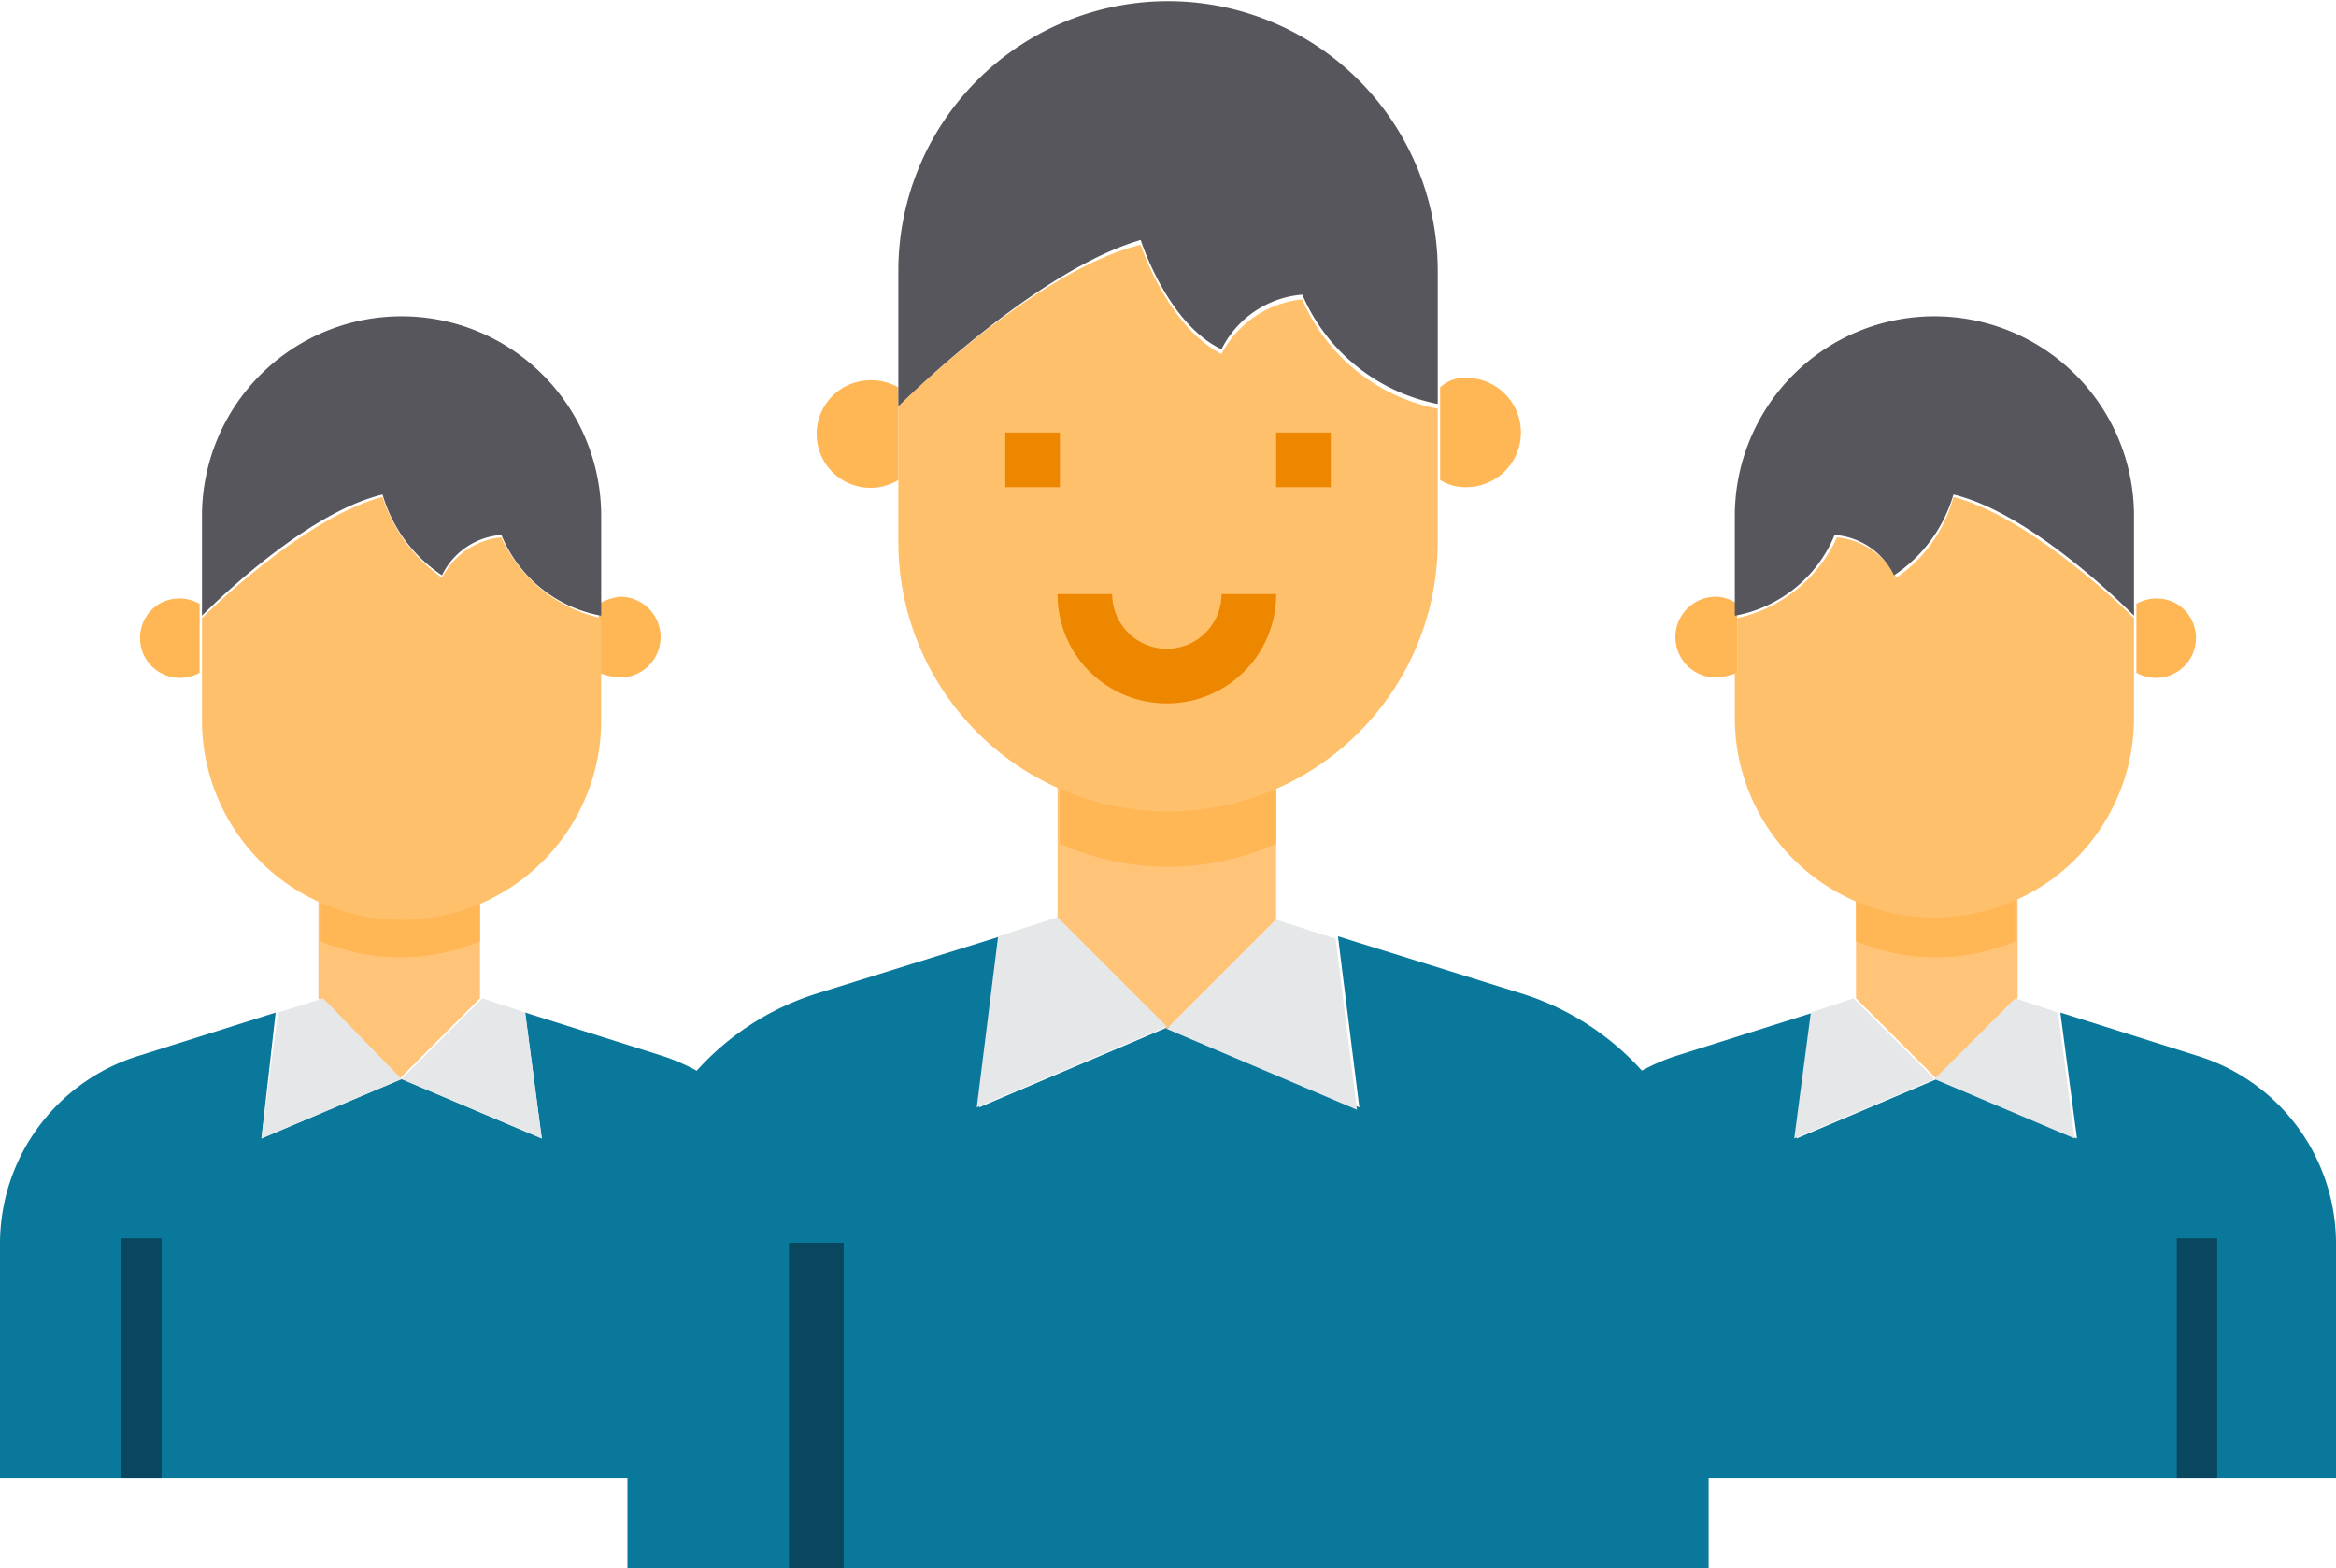 <svg xmlns="http://www.w3.org/2000/svg" width="98.307" height="66" viewBox="0 0 98.307 66"><g transform="translate(-1101.9 -441.662)"><g transform="translate(1101.9 453.172)"><path d="M33.7,40.9v9.8H0V40.9a8.281,8.281,0,0,1,5.9-8l5.7-1.8L11,36.4l5.9-2.5,5.9,2.5-.7-5.3,5.7,1.8h0a8.454,8.454,0,0,1,5.9,7.7v.3Z" fill="#0a789b"/><path d="M20.2,26.3v4.2l-3.4,3.4-3.4-3.4V26.3h6.8Z" fill="#ffc477"/><path d="M26.1,13.6a1.7,1.7,0,1,1,0,3.4,2.92,2.92,0,0,1-.9-.2V13.9A2.3,2.3,0,0,1,26.1,13.6Z" fill="#ffb655"/><path d="M8.4,14.5v2.3a1.681,1.681,0,0,1-1.7-2.9,1.718,1.718,0,0,1,1.7,0Z" fill="#ffb655"/><path d="M22.1,31.1l.7,5.3-5.9-2.5,3.4-3.4Z" fill="#e6e7e8"/><path d="M20.2,26.3v1.8a8.65,8.65,0,0,1-6.7,0V26.3Z" fill="#ffb655"/><path d="M25.3,16.8v1.9a8.4,8.4,0,1,1-16.8.2V14.5s4.2-4.2,7.6-5.1a6.629,6.629,0,0,0,2.5,3.4,3.162,3.162,0,0,1,2.5-1.7,6.036,6.036,0,0,0,4.2,3.4Z" fill="#ffc06c"/><path d="M16.9,33.9,11,36.4l.7-5.3,1.9-.6Z" fill="#e6e7e8"/><path d="M25.3,13.8v.6A5.626,5.626,0,0,1,21.1,11a3.02,3.02,0,0,0-2.5,1.7,6.124,6.124,0,0,1-2.5-3.4c-3.4.8-7.6,5.1-7.6,5.1V10.2a8.4,8.4,0,0,1,16.8,0Z" fill="#57565c"/><path d="M5.1,40.6H6.8V50.7H5.1Z" fill="#08475e"/></g><g transform="translate(1157.707 453.172)"><path d="M8.8,40.9v9.8H42.5V40.9a8.281,8.281,0,0,0-5.9-8l-5.7-1.8.7,5.3-5.9-2.5-5.9,2.5.7-5.3-5.7,1.8h0a8.454,8.454,0,0,0-5.9,7.7.367.367,0,0,0-.1.3Z" fill="#0a789b"/><path d="M22.3,26.3v4.2l3.4,3.4,3.4-3.4V26.3H22.3Z" fill="#ffc477"/><path d="M16.4,13.6a1.7,1.7,0,0,0,0,3.4,2.92,2.92,0,0,0,.9-.2V13.9A1.613,1.613,0,0,0,16.4,13.6Z" fill="#ffb655"/><path d="M34.1,14.5v2.3a1.681,1.681,0,0,0,1.7-2.9,1.718,1.718,0,0,0-1.7,0Z" fill="#ffb655"/><path d="M20.4,31.1l-.7,5.3,5.9-2.5-3.4-3.4Z" fill="#e6e7e8"/><path d="M22.3,26.3v1.8a8.65,8.65,0,0,0,6.7,0V26.3Z" fill="#ffb655"/><path d="M17.2,16.8v1.9a8.4,8.4,0,1,0,16.8,0V14.5s-4.2-4.2-7.6-5.1A5.963,5.963,0,0,1,24,12.8a3.162,3.162,0,0,0-2.5-1.7,6.036,6.036,0,0,1-4.2,3.4v2.3Z" fill="#ffc06c"/><path d="M25.6,33.9l5.9,2.5-.7-5.3L29,30.5Z" fill="#e6e7e8"/><path d="M17.2,13.8v.6A5.626,5.626,0,0,0,21.4,11a3.02,3.02,0,0,1,2.5,1.7,6.124,6.124,0,0,0,2.5-3.4c3.4.8,7.6,5.1,7.6,5.1V10.2a8.4,8.4,0,1,0-16.8,0Z" fill="#57565c"/><path d="M37.5,40.6H35.8V50.7h1.7Z" fill="#08475e"/></g><g transform="translate(1124.705 441.662)"><path d="M49.1,52.7V66H3.6V52.7a11.372,11.372,0,0,1,8-10.9l7.7-2.4-.9,7.2,8-3.4,8,3.4-.9-7.2,7.7,2.4h0a11.363,11.363,0,0,1,8,10.4,1.338,1.338,0,0,0-.1.5Z" fill="#0a789b"/><path d="M30.9,33v5.7l-4.6,4.6-4.6-4.6V33Z" fill="#ffc477"/><path d="M38.9,15.9a2.3,2.3,0,1,1,0,4.6,2.016,2.016,0,0,1-1.1-.3V16.3A1.5,1.5,0,0,1,38.9,15.9Z" fill="#ffb655"/><path d="M15,17.1v3.1a2.264,2.264,0,1,1-2.3-3.9,2.354,2.354,0,0,1,2.3,0Z" fill="#ffb655"/><path d="M33.4,39.5l.9,7.2-8-3.4,4.6-4.6Z" fill="#e6e7e8"/><path d="M30.9,33v2.5a11.1,11.1,0,0,1-9.1,0V33Z" fill="#ffb655"/><path d="M37.7,20.2v2.6a11.35,11.35,0,1,1-22.7,0V17.1s5.7-5.7,10.2-6.8c0,0,1.1,3.4,3.4,4.6A4.311,4.311,0,0,1,32,12.6a7.842,7.842,0,0,0,5.7,4.6Z" fill="#ffc06c"/><path d="M26.3,43.2l-8,3.4.9-7.2,2.5-.8Z" fill="#e6e7e8"/><path d="M37.7,16.2V17A7.842,7.842,0,0,1,32,12.4a4.165,4.165,0,0,0-3.4,2.3c-2.3-1.1-3.4-4.6-3.4-4.6-4.5,1.3-10.2,7-10.2,7V11.4a11.35,11.35,0,1,1,22.7,0Z" fill="#57565c"/><path d="M19.5,18.2h2.3v2.3H19.5Z" fill="#ee8700"/><path d="M30.9,18.2h2.3v2.3H30.9V18.2Z" fill="#ee8700"/><path d="M26.3,29.6A4.588,4.588,0,0,1,21.7,25H24a2.3,2.3,0,1,0,4.6,0h2.3A4.588,4.588,0,0,1,26.3,29.6Z" fill="#ee8700"/><path d="M10.4,52.3h2.3V66H10.4Z" fill="#08475e"/></g></g></svg>